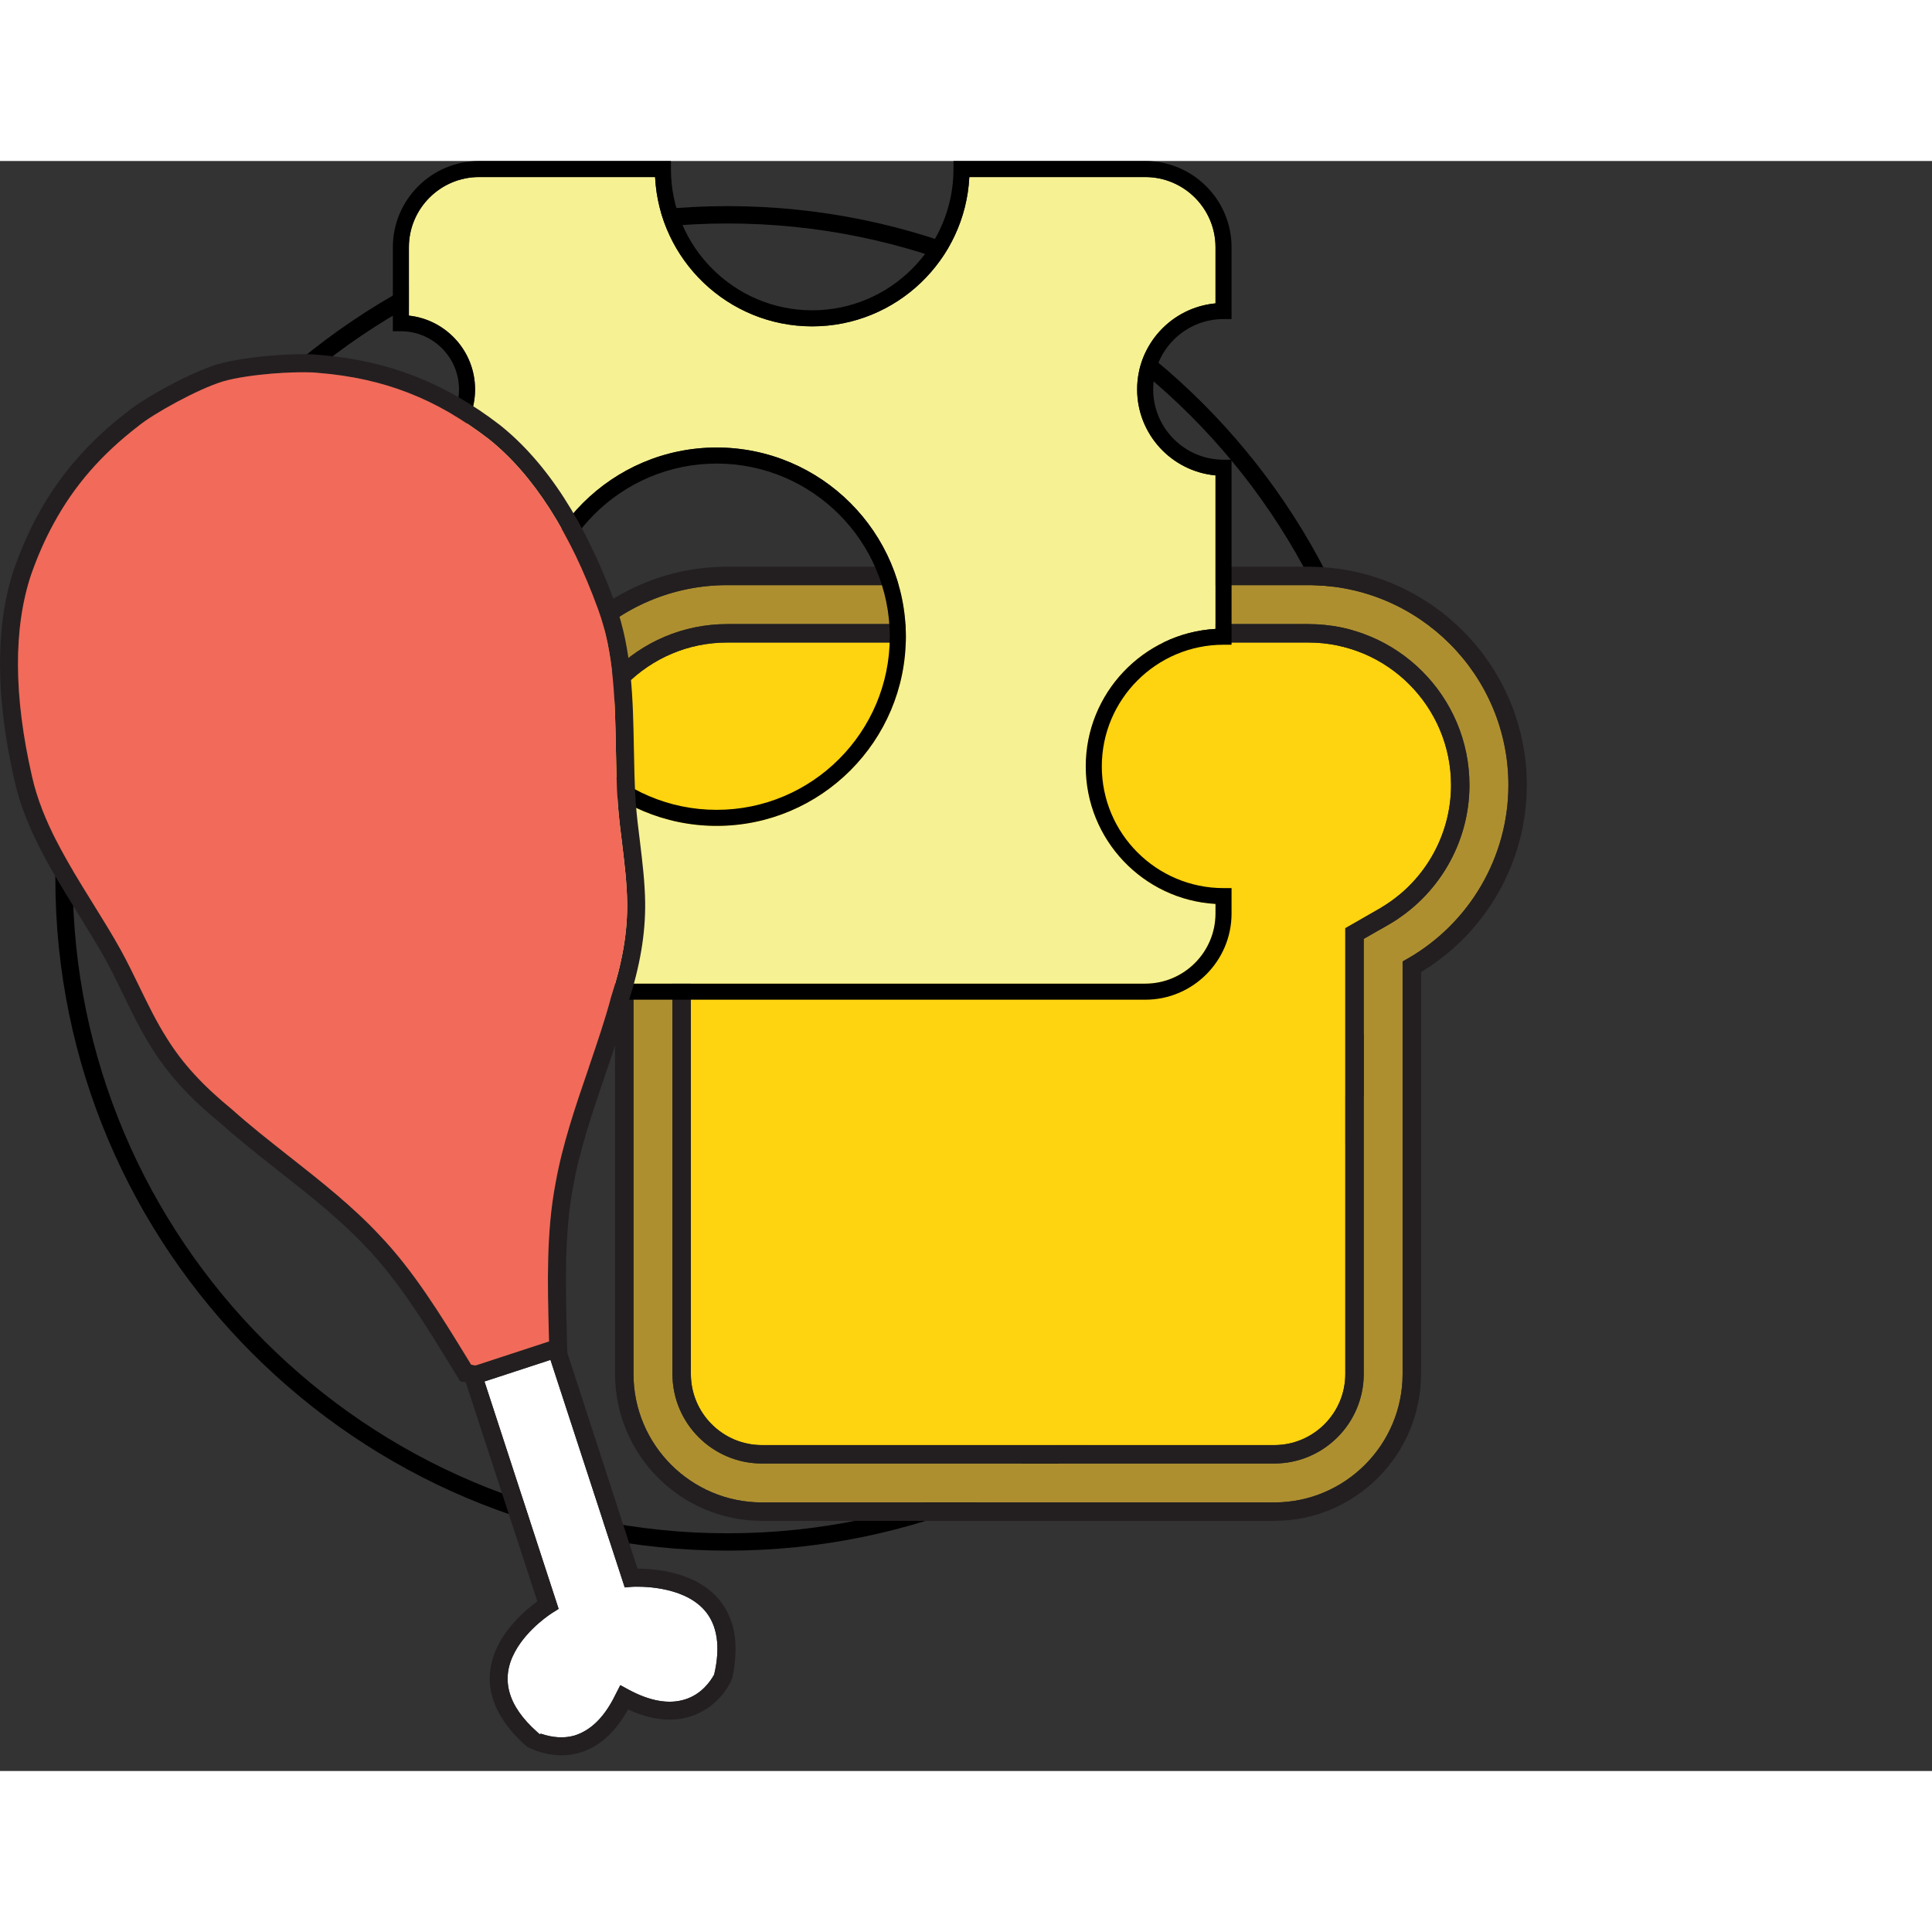 <svg width="80" height="80" viewBox="0 0 300 250" fill="none" xmlns="http://www.w3.org/2000/svg">
<rect x="0" y="0" width="300" height="250" fill="#333333" stroke="none"/>
<path d="M112.974 7.007C55.42 7.007 8.594 53.837 8.594 111.394C8.594 168.953 55.42 215.781 112.974 215.781C170.538 215.781 217.367 168.953 217.367 111.394C217.367 53.837 170.538 7.007 112.974 7.007ZM112.974 213.088C56.904 213.088 11.288 167.469 11.288 111.395C11.288 55.322 56.904 9.702 112.974 9.702C169.051 9.702 214.671 55.322 214.671 111.395C214.671 167.469 169.051 213.088 112.974 213.088Z" fill="black"/>
<path d="M203.165 74.769H112.919C100.708 74.769 90.771 84.704 90.771 96.914C90.771 104.865 95.088 112.25 102.038 116.185L107.278 119.17V188.352C107.278 194.44 112.229 199.393 118.316 199.393H197.863C203.948 199.393 208.899 194.44 208.899 188.352V119.134L214.104 116.147C221.023 112.21 225.319 104.842 225.319 96.914C225.318 84.704 215.38 74.769 203.165 74.769Z" fill="#FED30F"/>
<path d="M203.165 65.861H112.92C95.795 65.861 81.861 79.793 81.861 96.914C81.861 108.064 87.909 118.42 97.645 123.943L98.368 124.355V188.352C98.368 199.35 107.317 208.296 118.314 208.296H197.862C208.855 208.296 217.795 199.35 217.795 188.352V124.295L218.52 123.883C228.207 118.365 234.222 108.031 234.222 96.914C234.223 79.793 220.29 65.861 203.165 65.861ZM215.523 118.633L211.761 120.789V188.352C211.761 196.017 205.526 202.254 197.863 202.254H118.315C110.65 202.254 104.416 196.017 104.416 188.352V120.833L100.627 118.675C92.782 114.233 87.909 105.893 87.909 96.914C87.909 83.126 99.129 71.907 112.92 71.907H203.165C216.958 71.907 228.178 83.126 228.178 96.914C228.178 105.866 223.33 114.191 215.523 118.633Z" fill="#AE8F30"/>
<path d="M203.165 63H112.919C94.216 63 79 78.213 79 96.914C79 108.81 85.305 119.882 95.507 126.009V188.352C95.507 200.927 105.737 211.159 118.315 211.159H197.863C210.43 211.159 220.658 200.927 220.658 188.352V125.946C230.814 119.825 237.083 108.778 237.083 96.914C237.083 78.213 221.869 63 203.165 63ZM218.52 123.883L217.796 124.295V188.352C217.796 199.35 208.855 208.296 197.863 208.296H118.315C107.317 208.296 98.369 199.35 98.369 188.352V124.355L97.645 123.943C87.909 118.42 81.862 108.064 81.862 96.914C81.862 79.793 95.796 65.861 112.92 65.861H203.165C220.29 65.861 234.223 79.793 234.223 96.914C234.223 108.031 228.207 118.366 218.52 123.883Z" fill="#231F20"/>
<path d="M203.165 71.907H112.92C99.129 71.907 87.909 83.126 87.909 96.914C87.909 105.892 92.782 114.233 100.627 118.675L104.416 120.833V188.352C104.416 196.017 110.65 202.254 118.315 202.254H197.863C205.526 202.254 211.761 196.017 211.761 188.352V120.79L215.523 118.634C223.33 114.192 228.178 105.867 228.178 96.915C228.178 83.126 216.959 71.907 203.165 71.907ZM214.104 116.147L208.899 119.133V188.352C208.899 194.44 203.948 199.393 197.863 199.393H118.315C112.229 199.393 107.278 194.44 107.278 188.352V119.17L102.038 116.185C95.087 112.25 90.77 104.864 90.77 96.914C90.77 84.703 100.708 74.769 112.919 74.769H203.165C215.38 74.769 225.317 84.703 225.317 96.914C225.318 104.842 221.023 112.21 214.104 116.147Z" fill="#231F20"/>
<path d="M188.744 13.396C188.744 7.384 183.85 2.493 177.836 2.493H150.518C149.868 15.387 139.173 25.677 126.119 25.677C113.065 25.677 102.37 15.387 101.721 2.493H74.397C68.384 2.493 63.494 7.384 63.494 13.396V24.009C69.264 24.633 73.769 29.531 73.769 35.463C73.769 41.394 69.264 46.293 63.494 46.916V116.838C63.494 122.045 67.131 126.403 72.141 127.443C72.898 122.042 77.57 117.855 83.153 117.855C88.871 117.855 93.599 122.188 94.222 127.741H177.836C183.85 127.741 188.744 122.85 188.744 116.838V115.363C177.525 114.715 168.595 105.386 168.595 94.01C168.595 82.634 177.525 73.304 188.744 72.656V48.82C181.926 48.189 176.573 42.438 176.573 35.463C176.573 28.486 181.926 22.737 188.744 22.107V13.396ZM111.284 103.244C95.084 103.244 81.906 90.066 81.906 73.868C81.906 57.669 95.084 44.49 111.284 44.49C127.481 44.49 140.659 57.669 140.659 73.868C140.659 90.066 127.48 103.244 111.284 103.244Z" fill="#F6F193"/>
<path d="M111.284 44.49C95.084 44.49 81.906 57.669 81.906 73.868C81.906 90.066 95.084 103.244 111.284 103.244C127.481 103.244 140.659 90.066 140.659 73.868C140.659 57.669 127.48 44.49 111.284 44.49ZM111.284 100.751C96.46 100.751 84.399 88.692 84.399 73.868C84.399 59.043 96.46 46.983 111.284 46.983C126.107 46.983 138.166 59.043 138.166 73.868C138.166 88.692 126.107 100.751 111.284 100.751Z" fill="black"/>
<path d="M189.99 24.543H191.236V13.395C191.236 6.01 185.225 0 177.836 0H148.058V1.246C148.058 13.343 138.216 23.184 126.119 23.184C114.022 23.184 104.181 13.343 104.181 1.246V0H74.397C67.011 0 61 6.01 61 13.395V26.436H62.247C67.225 26.436 71.276 30.485 71.276 35.463C71.276 40.44 67.225 44.49 62.247 44.49H61V116.838C61 123.766 66.229 129.473 73.166 130.115L74.509 130.239L74.526 128.888C74.582 124.179 78.45 120.349 83.152 120.349C87.919 120.349 91.797 124.225 91.797 128.988V130.234H177.836C185.225 130.234 191.236 124.227 191.236 116.839V112.905H189.99C179.568 112.905 171.088 104.429 171.088 94.01C171.088 83.592 179.568 75.114 189.99 75.114H191.236V46.384H189.99C183.967 46.384 179.066 41.485 179.066 35.463C179.066 29.441 183.967 24.543 189.99 24.543ZM176.573 35.463C176.573 42.439 181.926 48.189 188.743 48.82V72.656C177.525 73.304 168.595 82.635 168.595 94.01C168.595 105.386 177.525 114.715 188.743 115.363V116.838C188.743 122.85 183.85 127.741 177.836 127.741H94.222C93.599 122.188 88.871 117.855 83.153 117.855C77.57 117.855 72.898 122.042 72.141 127.443C67.131 126.403 63.493 122.045 63.493 116.838V46.916C69.263 46.292 73.769 41.394 73.769 35.463C73.769 29.531 69.263 24.633 63.493 24.009V13.396C63.493 7.384 68.384 2.494 74.397 2.494H101.721C102.37 15.388 113.065 25.677 126.119 25.677C139.173 25.677 149.868 15.388 150.518 2.494H177.836C183.85 2.494 188.743 7.384 188.743 13.396V22.107C181.926 22.737 176.573 28.487 176.573 35.463Z" fill="black"/>
<path d="M98.139 221.398L97.007 221.496L85.476 186.165L75.231 189.515L86.746 224.828L85.813 225.415C85.807 225.415 81.98 227.775 79.969 231.476C77.675 235.685 78.831 239.88 83.4 243.931L83.782 244.279L84.002 244.211C85.907 244.855 87.617 244.942 89.174 244.5H89.18C91.561 243.767 93.528 241.934 95.126 239.002L96.323 236.67L97.576 237.349C100.888 239.142 103.827 239.664 106.303 238.906C108.886 238.126 110.291 236.127 110.896 235.018C111.919 230.667 111.369 227.301 109.415 225.06C105.965 221.101 98.928 221.351 98.139 221.398Z" fill="white"/>
<path d="M111.527 223.225C108.174 219.387 102.634 218.679 99.63 218.587L98.993 218.577L88.075 185.01L88.014 182.102C87.82 174.445 87.617 166.511 89.001 159.227C90.029 153.456 92.048 147.57 94.009 141.814C95.374 137.817 96.592 134.229 97.536 130.749C99.404 124.95 100.238 119.982 100.18 115.114C100.133 111.962 99.757 108.879 99.372 105.682C99.114 103.651 98.864 101.63 98.715 99.587C98.534 96.843 98.48 94.003 98.428 91.182C98.294 83.66 98.139 75.865 95.511 68.696C90.93 56.13 84.918 46.818 77.646 41.012C69.135 34.456 60.274 30.988 49.75 30.122C46.283 29.721 37.966 30.333 33.728 31.585C29.495 32.876 22.396 36.785 19.739 38.972C13.767 43.564 9.22 48.803 5.855 54.992C4.474 57.537 3.271 60.28 2.188 63.329C-0.754 72.144 -0.728 83.217 2.258 96.246C3.942 103.693 8.036 110.285 12.014 116.7C13.669 119.361 15.045 121.587 16.348 123.921C17.241 125.576 18.081 127.272 18.905 128.956L19.092 129.343C20.428 132.11 21.817 134.975 23.569 137.749C26.164 141.888 29.544 145.586 34.23 149.391C36.967 151.855 40.026 154.273 42.986 156.603L43.425 156.949C48.103 160.639 52.947 164.456 56.925 168.727C62 174.049 66.12 180.772 70.106 187.276L71.474 189.496L72.316 189.622L83.434 223.652L82.929 224.049C81.584 225.072 79.101 227.235 77.522 230.133C75.461 233.936 74.546 239.824 81.802 246.204C81.95 246.296 85.628 248.371 89.855 247.207L90.106 247.129C92.87 246.29 95.231 244.269 97.117 241.135L97.522 240.454L98.243 240.754C101.465 242.103 104.444 242.377 107.112 241.56C109.743 240.754 111.96 238.905 113.324 236.42L113.703 235.572C114.834 230.346 114.108 226.195 111.527 223.225ZM73.775 187.022L73.155 186.905L72.494 185.817C68.421 179.179 64.211 172.313 58.947 166.816C54.812 162.37 49.847 158.452 44.964 154.61L44.608 154.331C41.596 151.952 38.733 149.704 36.039 147.281C31.504 143.569 28.38 140.178 25.937 136.259C24.26 133.618 22.971 130.955 21.558 128.047C20.669 126.21 19.772 124.372 18.778 122.562C17.473 120.194 15.981 117.801 14.539 115.471L14.37 115.197C10.532 109.009 6.562 102.616 4.983 95.617C2.111 83.102 2.055 72.546 4.831 64.232C5.835 61.367 6.975 58.781 8.313 56.331C11.526 50.409 15.72 45.594 21.482 41.157C23.884 39.182 30.784 35.396 34.544 34.251L34.67 34.213C38.403 33.114 46.32 32.537 49.48 32.906C59.593 33.731 67.746 36.903 75.923 43.206C82.785 48.695 88.49 57.581 92.886 69.648C95.361 76.389 95.504 83.924 95.632 91.233C95.682 93.89 95.74 96.906 95.932 99.774C96.087 101.869 96.339 103.949 96.616 106.132C96.984 109.206 97.336 112.104 97.384 115.149C97.441 119.756 96.666 124.324 94.852 129.957C93.932 133.375 92.764 136.795 91.535 140.425L91.375 140.911C89.383 146.718 87.324 152.721 86.263 158.732C84.813 166.29 85.021 174.37 85.222 182.168L85.247 183.294L74.052 186.959L73.775 187.022ZM110.896 235.018C110.291 236.127 108.886 238.126 106.303 238.906C103.826 239.664 100.888 239.142 97.576 237.349L96.323 236.669L95.126 239.002C93.527 241.935 91.56 243.768 89.18 244.5H89.174C87.617 244.942 85.907 244.855 84.002 244.211L83.782 244.279L83.4 243.931C78.831 239.88 77.675 235.685 79.969 231.476C81.98 227.775 85.807 225.415 85.813 225.415L86.746 224.828L75.231 189.515L85.476 186.165L97.007 221.495L98.139 221.398C98.927 221.352 105.966 221.102 109.415 225.06C111.369 227.301 111.919 230.667 110.896 235.018Z" fill="#231F20"/>
<path d="M85.225 182.169C85.022 174.37 84.815 166.291 86.265 158.732C87.326 152.722 89.385 146.719 91.377 140.912L91.537 140.425C92.766 136.796 93.934 133.376 94.854 129.958C96.668 124.326 97.443 119.758 97.386 115.15C97.338 112.104 96.986 109.207 96.618 106.133C96.341 103.95 96.089 101.869 95.934 99.775C95.742 96.906 95.684 93.892 95.634 91.234C95.506 83.925 95.363 76.39 92.888 69.648C88.492 57.582 82.787 48.695 75.925 43.206C67.749 36.904 59.595 33.733 49.482 32.907C46.322 32.537 38.405 33.115 34.672 34.213L34.546 34.252C30.786 35.397 23.885 39.182 21.484 41.157C15.722 45.594 11.528 50.41 8.315 56.331C6.977 58.782 5.837 61.368 4.833 64.232C2.057 72.546 2.112 83.103 4.986 95.618C6.564 102.617 10.534 109.009 14.372 115.197L14.541 115.472C15.983 117.802 17.475 120.195 18.78 122.562C19.774 124.372 20.671 126.211 21.561 128.047C22.974 130.955 24.262 133.619 25.939 136.259C28.382 140.179 31.506 143.57 36.041 147.282C38.736 149.705 41.598 151.952 44.61 154.331L44.966 154.61C49.849 158.453 54.813 162.371 58.949 166.816C64.213 172.313 68.424 179.179 72.496 185.818L73.157 186.906L73.778 187.023L74.057 186.961L85.251 183.297L85.225 182.169Z" fill="#F26A59"/>
</svg>

